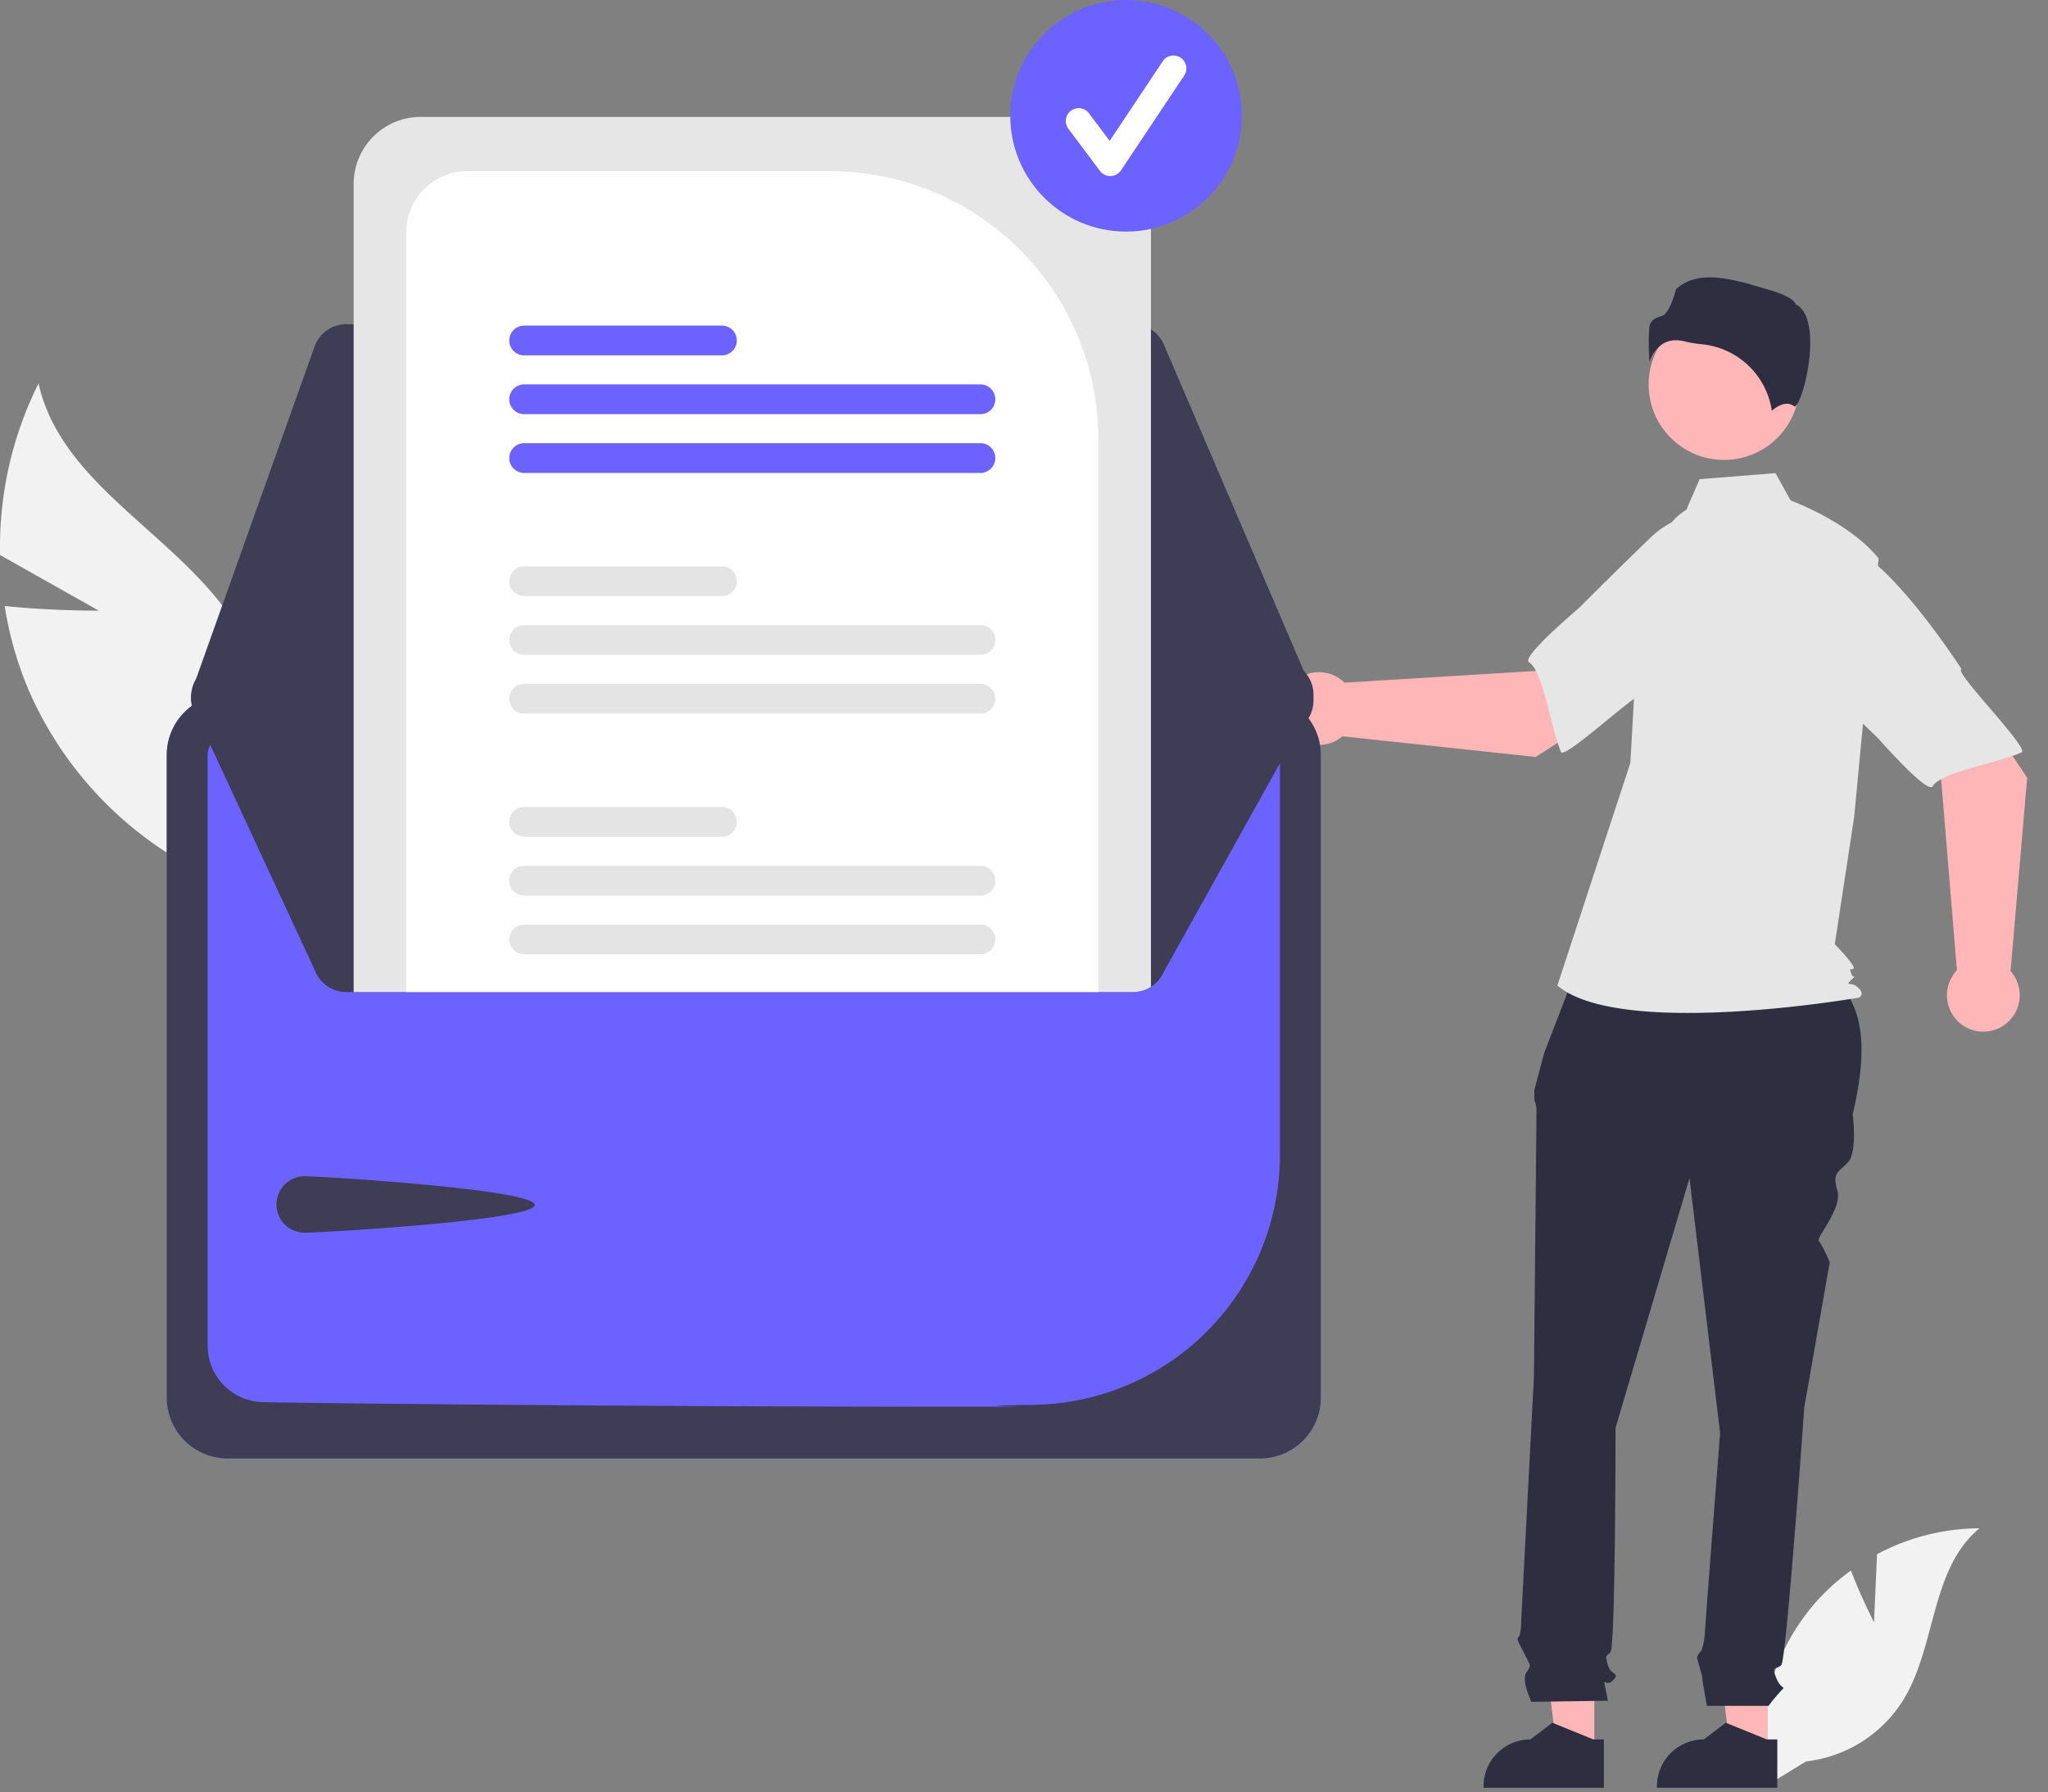 <svg xmlns="http://www.w3.org/2000/svg" xmlns:xlink="http://www.w3.org/1999/xlink" data-name="Layer 1" width="674.818" height="590.599" style=""><rect width="100%" height="100%" fill="#808080" stroke="none"/><rect id="backgroundrect" width="100%" height="100%" x="0" y="0" fill="none" stroke="none"/><g class="currentLayer" style=""><title>Layer 1</title><path d="M32.561,201.258 l-32.538,-18.327 a120.491,120.491 0 0 1 12.684,-56.569 c7.502,34.049 46.981,50.248 65.197,79.977 a72.476,72.476 0 0 1 5.884,62.544 l2.14,26.399 a121.447,121.447 0 0 1 -76.249,-67.278 a117.31,117.31 0 0 1 -8.138,-28.282 C16.711,201.337 32.561,201.258 32.561,201.258 z" fill="#f2f2f2" id="svg_1"/><path d="M617.487,534.67 l0.998,-22.434 a72.455,72.455 0 0 1 33.796,-8.555 c-16.231,13.27 -14.203,38.851 -25.208,56.697 a43.582,43.582 0 0 1 -31.959,20.14 l-13.583,8.316 A73.03,73.03 0 0 1 596.923,529.655 a70.543,70.543 0 0 1 12.964,-12.046 C613.141,526.187 617.487,534.67 617.487,534.67 z" fill="#f2f2f2" id="svg_2"/><polygon points="582.489 577.289 570.189 577.288 564.338 529.848 582.491 529.849 582.489 577.289" fill="#ffb6b6" id="svg_3"/><path d="M585.625,589.211 l-39.658,-0.001 v-0.502 a15.437,15.437 0 0 1 15.436,-15.436 h0.001 l7.244,-5.496 l13.516,5.497 l3.462,0 z" fill="#2f2e41" id="svg_4"/><polygon points="525.348 577.289 513.049 577.288 507.198 529.848 525.351 529.849 525.348 577.289" fill="#ffb6b6" id="svg_5"/><path d="M528.485,589.211 l-39.658,-0.001 v-0.502 a15.437,15.437 0 0 1 15.436,-15.436 h0.001 l7.244,-5.496 l13.516,5.497 l3.462,0 z" fill="#2f2e41" id="svg_6"/><path d="M520.025,317.93 l80,2 c15.194,8.252 15.424,26.114 10.446,47.32 c0,0 1.681,12.604 -1.681,15.966 s-5.042,3.361 -3.361,9.243 s-7.199,15.489 -6.12,16.568 s3.599,6.961 3.599,6.961 l-8.403,47.897 s-5.882,83.19 -7.563,84.87 s-3.361,0 -1.681,4.201 s3.361,2.521 1.681,4.201 a61.888,61.888 0 0 0 -4.201,5.042 h-20.316 s-1.532,-8.403 -1.532,-9.243 s-1.681,-5.882 -1.681,-6.722 s1.485,-2.326 1.485,-2.326 a27.645,27.645 0 0 0 1.035,-5.237 c0,-1.681 5.042,-66.384 5.042,-66.384 l-10.084,-84.03 l-24.369,82.349 s0,72.266 -1.681,73.946 s-1.681,0.84 -0.84,4.201 s4.201,2.521 1.681,5.042 s-3.361,-1.681 -2.521,2.521 l0.84,4.202 l-25.209,0.361 s-3.361,-7.083 -1.681,-9.604 s1.58,-1.833 -0.471,-5.958 s-2.891,-4.966 -2.05,-5.806 s0.84,-5.31 0.84,-5.31 l4.201,-80.401 s0.84,-84.87 0.84,-87.391 a8.382,8.382 0 0 0 -0.698,-3.78 v-3.422 l3.219,-12.125 z" fill="#2f2e41" id="svg_7"/><circle cx="568.082" cy="126.726" r="24.856" fill="#ffb6b6" id="svg_8"/><path d="M555.653,168.011 c-5.355,3.184 -8.558,9.033 -10.397,14.985 a142.008,142.008 0 0 0 -6.102,33.929 l-1.942,34.475 l-24.055,73.408 c20.847,17.64 99.209,4.009 99.209,4.009 s2.405,-0.802 0,-3.207 s-4.747,-0.274 -2.342,-2.68 s0.747,0.274 -0.055,-2.131 s0,-0.802 0.802,-1.604 s-6.207,-8.018 -6.207,-8.018 L610.979,269.041 l8.018,-84.993 c-9.622,-12.027 -28.973,-19.117 -28.973,-19.117 l-5,-9 l-25,2 z" fill="#e6e6e6" id="svg_9"/><path d="M552.244,112.139 a11.746,11.746 0 0 1 2.85,0.374 a40.565,40.565 0 0 0 5.579,0.936 a25.852,25.852 0 0 1 23.148,21.928 c1.444,-1.259 4.731,-3.576 7.425,-1.423 h0 c0.041,0.034 0.065,0.052 0.16,0.007 c1.789,-0.849 4.965,-11.295 5.061,-20.493 c0.051,-4.882 -0.718,-11.116 -4.666,-13.09 l-0.208,-0.104 l-0.055,-0.226 c-0.264,-1.098 -3.211,-2.973 -8.333,-4.432 c-9.309,-2.651 -23.184,-7.816 -30.998,-0.215 c-0.591,2.562 -2.515,8.046 -4.458,8.668 c-2.152,0.688 -4.01,1.282 -4.303,3.921 a80.91,80.91 0 0 0 0.053,11.279 a11.519,11.519 0 0 1 4.092,-5.749 A8.111,8.111 0 0 1 552.244,112.139 z" fill="#2f2e41" id="svg_10"/><path d="M505.979,249.481 l40.603,-26.003 l-20.451,-27.185 l-20.194,24.84 l-62.919,3.859 a11.991,11.991 0 1 0 -0.671,17.671 z" fill="#ffb6b6" id="svg_11"/><path d="M584.268,187.183 c2.357,14.262 -42.146,41.495 -42.146,41.495 c-0.001,-3.347 -26.562,21.923 -27.761,19.147 c-3.407,-7.89 -5.803,-26.579 -10.564,-29.57 c-2.723,-1.711 16.399,-17.781 16.399,-17.781 s10.01,-10.084 23.145,-22.803 a30.644,30.644 0 0 1 28.382,-8.296 S581.911,172.921 584.268,187.183 z" fill="#e6e6e6" id="svg_12"/><path d="M667.957,256.307 l-26.857,-40.043 l-26.746,21.022 l25.262,19.663 l5.19,62.823 a11.991,11.991 0 1 0 17.681,0.297 z" fill="#ffb6b6" id="svg_13"/><path d="M604.015,179.355 c14.209,-2.658 42.378,41.258 42.378,41.258 c-3.347,0.072 22.481,26.092 19.731,27.349 c-7.816,3.574 -26.45,6.365 -29.34,11.188 c-1.653,2.759 -18.124,-16.019 -18.124,-16.019 s-10.294,-9.794 -23.288,-22.657 a30.644,30.644 0 0 1 -8.895,-28.2 S589.806,182.013 604.015,179.355 z" fill="#e6e6e6" id="svg_14"/><path d="M415.162,228.792 H74.992 a20.068,20.068 0 0 0 -20.046,20.046 V460.626 a20.069,20.069 0 0 0 20.046,20.046 H415.162 a20.069,20.069 0 0 0 20.046,-20.046 V248.838 A20.068,20.068 0 0 0 415.162,228.792 z" fill="#6c63ff" id="svg_16"/><path d="M415.162,228.792 H74.992 a20.068,20.068 0 0 0 -20.046,20.046 V460.626 a20.069,20.069 0 0 0 20.046,20.046 H415.162 a20.069,20.069 0 0 0 20.046,-20.046 V248.838 A20.068,20.068 0 0 0 415.162,228.792 zm6.578,152.13 A82.406,82.406 0 0 1 340.722,463.006 c-34.516,0.449 19.098,0.625 -22.532,0.625 c-95.193,0 -194.452,-0.91 -231.487,-1.499 A18.675,18.675 0 0 1 68.413,443.532 V248.854 a6.601,6.601 0 0 1 6.577,-6.593 H415.148 a6.6,6.6 0 0 1 6.592,6.576 z" fill="#3f3d56" id="svg_17"/><path d="M373.287,106.838 H114.114 a11.139,11.139 0 0 0 -10.471,7.384 l-40.028,112.3 a11.117,11.117 0 0 0 10.455,14.849 l347.595,0.617 h0.015 a11.116,11.116 0 0 0 10.217,-15.495 l-0.606,0.259 l0.606,-0.259 l-48.393,-112.917 A11.103,11.103 0 0 0 373.287,106.838 z" fill="#3f3d56" id="svg_18"/><path d="M432.798,228.931 a11.146,11.146 0 0 1 -0.9,4.38 l-48.39,86.92 a11.147,11.147 0 0 1 -10.22,6.73 h-259.17 a11.147,11.147 0 0 1 -10.48,-7.38 l-40.02,-86.3 a11.109,11.109 0 0 1 6.74,-14.2 a10.937,10.937 0 0 1 3.71,-0.65 l42.46,-0.08 l17.33,-0.03 l228.04,-0.4 l17.34,-0.03 l42.43,-0.08 h0.01 A11.122,11.122 0 0 1 432.798,228.931 z" fill="#3f3d56" id="svg_19"/><path d="M100.494,387.658 c5.139,0 75.714,4.313 75.714,9.453 s-70.575,9.159 -75.714,9.159 a9.306,9.306 0 1 1 0,-18.611 z" fill="#3f3d56" id="svg_20"/><path d="M357.148,38.521 h-218.53 a22.116,22.116 0 0 0 -22.09,22.09 v266.35 h256.76 a10.977,10.977 0 0 0 5.95,-1.73 v-264.62 A22.116,22.116 0 0 0 357.148,38.521 z" fill="#e6e6e6" id="svg_21"/><path d="M273.738,56.431 h-119.76 a20.14,20.14 0 0 0 -20.12,20.11 v250.42 h228.04 v-182.37 A88.262,88.262 0 0 0 273.738,56.431 z" fill="#fff" id="svg_22"/><path d="M323.048,304.721 h-150.34 a4.9,4.9 0 1 0 0,9.8 h150.34 a4.9,4.9 0 1 0 0,-9.8 z" fill="#e4e4e4" id="svg_23"/><path d="M323.048,285.341 h-150.34 a4.905,4.905 0 0 0 0,9.81 h150.34 a4.905,4.905 0 1 0 0,-9.81 z" fill="#e4e4e4" id="svg_24"/><path d="M237.878,265.971 h-65.17 a4.9,4.9 0 1 0 0,9.8 h65.17 a4.9,4.9 0 1 0 0,-9.8 z" fill="#e4e4e4" id="svg_25"/><path d="M323.048,225.391 h-150.34 a4.905,4.905 0 0 0 0,9.81 h150.34 a4.905,4.905 0 1 0 0,-9.81 z" fill="#e4e4e4" id="svg_26"/><path d="M323.048,206.021 h-150.34 a4.9,4.9 0 1 0 0,9.8 h150.34 a4.9,4.9 0 1 0 0,-9.8 z" fill="#e4e4e4" id="svg_27"/><path d="M237.878,186.641 h-65.17 a4.905,4.905 0 0 0 0,9.81 h65.17 a4.905,4.905 0 1 0 0,-9.81 z" fill="#e4e4e4" id="svg_28"/><path d="M323.048,146.061 h-150.34 a4.905,4.905 0 0 0 0,9.81 h150.34 a4.905,4.905 0 1 0 0,-9.81 z" fill="#6c63ff" id="svg_29"/><path d="M323.048,126.691 h-150.34 a4.905,4.905 0 0 0 0,9.81 h150.34 a4.905,4.905 0 1 0 0,-9.81 z" fill="#6c63ff" id="svg_30"/><path d="M237.878,107.311 h-65.17 a4.905,4.905 0 0 0 0,9.81 h65.17 a4.905,4.905 0 1 0 0,-9.81 z" fill="#6c63ff" id="svg_31"/><circle cx="371.045" cy="38.163" r="38.163" fill="#6c63ff" id="svg_32"/><path d="M365.839,58.025 a4.244,4.244 0 0 1 -3.396,-1.698 l-10.411,-13.882 a4.245,4.245 0 1 1 6.792,-5.094 l6.811,9.081 l17.494,-26.241 a4.245,4.245 0 1 1 7.064,4.71 L369.371,56.134 a4.247,4.247 0 0 1 -3.414,1.889 C365.917,58.024 365.878,58.025 365.839,58.025 z" fill="#fff" id="svg_33"/></g></svg>